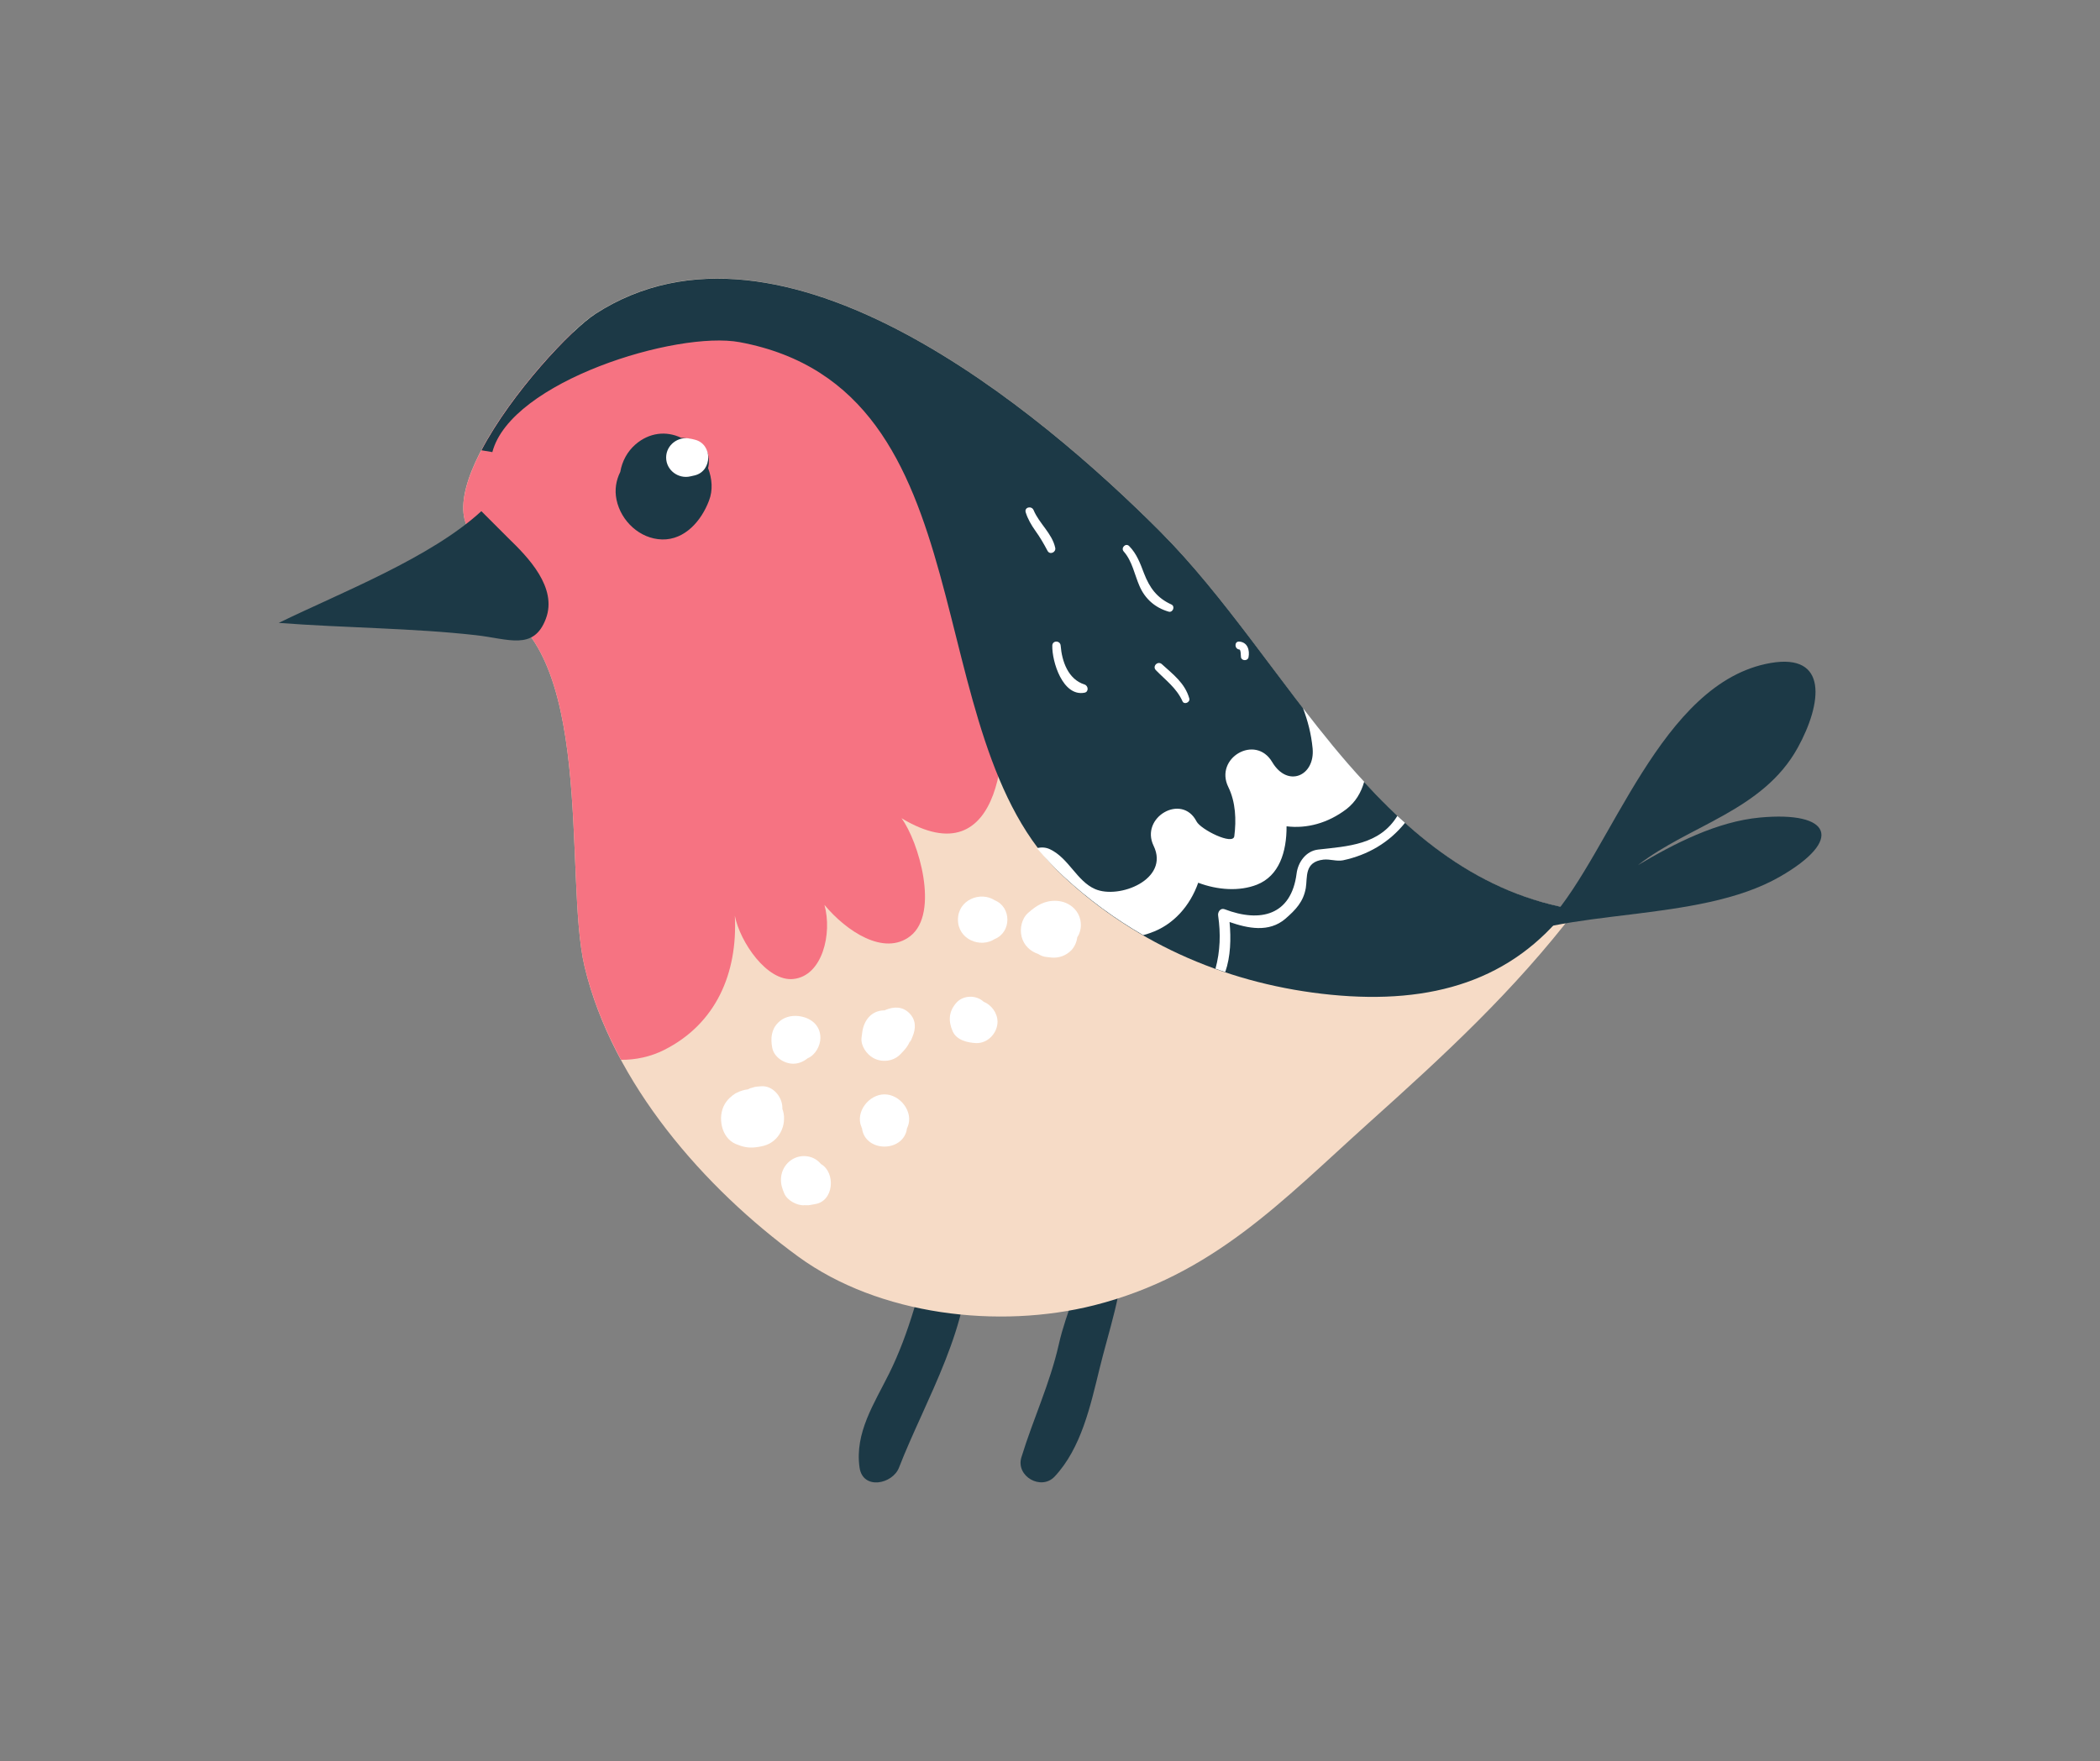 <svg overflow="hidden" viewBox="0, 0, 150.69, 126.41" id="7315cc58-ca53-4cda-a681-30ab0c3900d5" xmlns="http://www.w3.org/2000/svg" xmlns:xlink="http://www.w3.org/1999/xlink" xmlns:xml="http://www.w3.org/XML/1998/namespace" version="1.1"><rect x="0" y="0" width="150.69" height="126.41" fill="#808080" stroke="none"/><g id="Layer_4"><g><path d="M69.45 89.54 C69.34 88.08 67.16 87.63 66.81 89.2 C66.11 92.32 65.23 95.71 63.81 98.57 C62.74 100.73 61.32 102.84 61.68 105.34 C61.92 106.97 64.05 106.53 64.51 105.34 C66.38 100.51 69.85 94.93 69.45 89.54 z" style="fill:#1C3946;" /><path d="M78.03 89.6 C77.63 91.92 76.5 94.16 75.98 96.48 C75.34 99.32 74.13 101.86 73.29 104.61 C72.88 105.97 74.72 107.01 75.68 105.98 C77.59 103.94 78.25 100.89 78.9 98.24 C79.55 95.56 80.57 92.69 80.61 89.93 C80.62 88.47 78.28 88.11 78.03 89.6 z" style="fill:#1C3946;" /><path d="M34.93 43.25 C42.85 46.02 40.42 62.98 41.95 69.39 C43.95 77.76 50.55 85.29 57.3 90.21 C63.07 94.41 71.65 95.42 78.51 93.69 C87.04 91.53 92.01 86.18 98.17 80.64 C103.65 75.72 108.61 71.16 113.1 65.3 C98.84 63.01 92.68 47.61 83.24 38.14 C74.65 29.53 56.13 13.87 42.73 22.51 C39.86 24.36 30.26 35.35 34.16 38.61 L34.93 43.25 z" style="fill:#F6DBC6;" /><path d="M71.58 48.27 C70.45 42.81 67.3 34.66 63.84 30.34 C59.76 25.25 56.06 22.43 49.21 22.42 C46.72 22.42 43.91 22.93 41.1 23.87 C37.34 27.43 30.83 35.84 34.16 38.62 L34.93 43.25 C42.85 46.02 40.42 62.98 41.95 69.39 C42.5 71.69 43.41 73.93 44.56 76.07 C45.61 76.08 46.69 75.85 47.66 75.36 C51.37 73.49 52.94 69.87 52.73 65.73 C53.1 67.62 55.04 70.46 56.92 70.27 C59.02 70.06 59.73 67 59.16 64.95 C60.73 66.84 63.44 68.65 65.32 67.19 C67.44 65.54 65.91 60.37 64.69 58.73 C71.99 63.11 72.62 53.35 71.58 48.27 z" style="fill:#F67382;" /><path d="M34.54 36.69 C30.9 40.04 24.47 42.53 20 44.71 C24.71 45.07 29.62 45.08 34.14 45.59 C36.48 45.85 38.3 46.73 39.17 44.41 C40.01 42.17 37.9 40 36.47 38.62 L34.54 36.69 z" style="fill:#1C3946;" /><path d="M50.81 33.6 C50.99 32.84 50.76 31.99 49.97 31.66 C49.63 31.52 49.25 31.44 48.87 31.42 C47.8 30.91 46.59 31.05 45.61 31.89 C45.01 32.41 44.64 33.11 44.51 33.87 C44.21 34.47 44.09 35.15 44.24 35.87 C44.56 37.41 45.92 38.68 47.51 38.72 C49.16 38.76 50.34 37.35 50.87 35.95 C51.17 35.19 51.1 34.36 50.81 33.6 z" style="fill:#1C3946;" /><path d="M112.51 65.19 C98.68 62.56 92.55 47.48 83.25 38.15 C74.66 29.54 56.14 13.88 42.74 22.52 C40.99 23.65 36.71 28.21 34.55 32.32 L35.33 32.45 C36.66 27.38 48.56 23.72 53.08 24.56 C71.22 27.95 65.51 52.86 76.31 62.91 C81.67 67.9 88.39 70.7 95.51 71.4 C102.81 72.12 108.52 70.35 112.51 65.19 z" style="fill:#1C3946;" /><path d="M93.5 50.83 C93.85 51.76 94.09 52.68 94.19 53.72 C94.37 55.69 92.4 56.57 91.29 54.7 C90.09 52.67 87.12 54.41 88.14 56.49 C88.67 57.57 88.72 58.85 88.57 60.02 C88.48 60.7 86.16 59.54 85.86 58.96 C84.81 56.91 81.79 58.67 82.78 60.71 C83.95 63.12 80.29 64.57 78.57 63.81 C77.27 63.24 76.69 61.6 75.35 60.96 C75.04 60.81 74.71 60.8 74.41 60.88 C74.98 61.56 75.6 62.24 76.31 62.9 C78.08 64.54 80 65.95 82.03 67.12 C82.2 67.08 82.36 67.03 82.52 66.97 C84.21 66.4 85.41 64.99 85.98 63.36 C87.38 63.89 88.94 63.99 90.19 63.5 C91.79 62.87 92.33 61.15 92.32 59.31 C93.76 59.49 95.28 59.09 96.61 58.08 C97.27 57.57 97.67 56.89 97.89 56.11 C96.35 54.45 94.91 52.66 93.5 50.83 z" style="fill:white;" /><path d="M100.82 59.06 C100.64 58.9 100.46 58.73 100.27 58.56 C99 60.65 96.7 60.74 94.58 60.98 C93.71 61.08 93.14 61.89 93.04 62.7 C92.66 65.69 90.45 66.25 87.87 65.26 C87.57 65.15 87.37 65.47 87.41 65.72 C87.6 67.01 87.56 68.27 87.22 69.53 C87.45 69.61 87.68 69.7 87.92 69.77 C88.31 68.65 88.34 67.37 88.23 66.18 C89.55 66.64 91.06 66.95 92.23 65.95 C92.98 65.3 93.53 64.72 93.7 63.74 C93.83 62.97 93.57 61.86 94.97 61.7 C95.43 61.65 95.92 61.84 96.37 61.75 C98.15 61.37 99.68 60.48 100.82 59.06 z" style="fill:white;" /><path d="M77.82 49.13 C76.65 48.76 76.2 47.48 76.11 46.34 C76.08 45.96 75.52 45.95 75.51 46.34 C75.48 47.48 76.26 50.02 77.82 49.72 C78.14 49.66 78.1 49.22 77.82 49.13 z" style="fill:white;" /><path d="M75.72 39.32 C75.5 38.29 74.57 37.58 74.17 36.62 C74.03 36.28 73.49 36.4 73.6 36.77 C73.75 37.25 74 37.68 74.29 38.09 C74.63 38.56 74.9 39.03 75.17 39.54 C75.34 39.85 75.79 39.64 75.72 39.32 z" style="fill:white;" /><path d="M84.06 43.39 C83.02 42.92 82.49 42.19 82.09 41.15 C81.82 40.44 81.57 39.75 81.03 39.2 C80.78 38.94 80.4 39.33 80.64 39.59 C81.25 40.28 81.41 41.25 81.77 42.07 C82.17 42.99 82.89 43.62 83.85 43.9 C84.15 44 84.35 43.53 84.06 43.39 z" style="fill:white;" /><path d="M85.34 50.13 C85.02 49.02 84.18 48.41 83.37 47.67 C83.08 47.41 82.67 47.82 82.94 48.1 C83.64 48.82 84.43 49.39 84.85 50.33 C84.97 50.61 85.42 50.41 85.34 50.13 z" style="fill:white;" /><path d="M88.93 46.05 C88.56 46.02 88.57 46.58 88.93 46.62 C89.05 46.63 89.03 47.08 89.05 47.18 C89.1 47.45 89.54 47.45 89.59 47.18 C89.69 46.66 89.52 46.1 88.93 46.05 z" style="fill:white;" /><path d="M111.22 66.01 C115.67 61.02 119.15 48.97 127.04 47.59 C131.22 46.86 130.74 50.51 129 53.67 C126.5 58.2 121.24 59.21 117.53 62.1 C120.15 60.54 123.2 58.97 126.29 58.68 C131.39 58.21 132.33 60.27 127.73 62.92 C121.79 66.34 111.91 65.08 106.98 67.95 L111.22 66.01 z" style="fill:#1C3946;" /><g><path d="M56.14 79.59 C56.14 79.56 56.14 79.54 56.14 79.51 C56.14 78.72 55.44 77.89 54.6 77.97 C54.39 77.99 54.18 77.99 53.99 78.07 C53.87 78.09 53.77 78.13 53.67 78.19 C53.39 78.22 53.11 78.31 52.86 78.44 C52.84 78.45 52.82 78.46 52.79 78.47 C52.47 78.67 52.19 78.93 52 79.26 C51.48 80.16 51.74 81.66 52.79 82.11 C53.29 82.32 53.69 82.41 54.21 82.35 C54.78 82.28 55.24 82.17 55.66 81.75 C56.04 81.37 56.26 80.84 56.26 80.3 C56.27 80.04 56.22 79.81 56.14 79.59 z" style="fill:white;" /><g><path d="M65.14 80.86 C65.13 80.88 65.12 80.91 65.11 80.93 C65.12 80.93 65.14 80.88 65.14 80.86 z" style="fill:white;" /><path d="M65.11 80.93 C65.13 80.86 65.14 80.84 65.14 80.86 C65.56 79.8 64.59 78.55 63.47 78.55 C62.35 78.55 61.38 79.8 61.8 80.86 C61.8 80.84 61.82 80.86 61.83 80.93 C61.87 81.01 61.89 81.09 61.94 81.16 C61.9 81.1 61.87 81.04 61.85 81 C61.86 81.03 61.86 81.06 61.87 81.09 C62.19 82.7 64.74 82.7 65.07 81.09 C65.08 81.06 65.08 81.03 65.09 81 C65.07 81.05 65.04 81.1 65 81.16 C65.05 81.09 65.07 81.01 65.11 80.93 z" style="fill:white;" /><path d="M61.84 80.93 C61.83 80.91 61.82 80.89 61.81 80.86 C61.81 80.88 61.83 80.93 61.86 81 C61.85 80.95 61.85 80.95 61.84 80.93 z" style="fill:white;" /></g><path d="M65.25 72.72 C64.76 72.23 64.14 72.24 63.54 72.49 C63.52 72.5 63.5 72.51 63.48 72.52 C62.52 72.52 61.98 73.25 61.87 74.11 C61.85 74.24 61.84 74.37 61.82 74.5 C61.76 75.07 62.19 75.67 62.65 75.93 C63.28 76.29 64.12 76.19 64.62 75.66 C64.92 75.35 65.22 75.04 65.33 74.6 C65.24 74.97 65.21 74.89 65.33 74.73 C65.4 74.64 65.43 74.52 65.47 74.43 C65.73 73.83 65.74 73.21 65.25 72.72 z" style="fill:white;" /><path d="M70.58 71.9 C70.06 71.41 69.14 71.42 68.65 71.95 C68.08 72.57 68.03 73.27 68.36 74.02 C68.64 74.66 69.42 74.84 70.04 74.87 C70.88 74.9 71.58 74.15 71.58 73.33 C71.57 72.71 71.15 72.13 70.58 71.9 z" style="fill:white;" /><path d="M71.38 64.62 C70.36 63.95 68.74 64.58 68.74 66.01 C68.74 67.44 70.36 68.07 71.38 67.4 C72.59 66.91 72.59 65.11 71.38 64.62 z" style="fill:white;" /><path d="M77.56 66.4 C77.56 65.41 76.77 64.71 75.82 64.66 C74.97 64.62 74.39 64.98 73.78 65.52 C73.31 65.93 73.16 66.66 73.31 67.24 C73.47 67.86 73.93 68.28 74.49 68.47 C74.68 68.59 74.84 68.65 75.02 68.68 C75.37 68.72 75.51 68.74 75.45 68.73 C75.98 68.78 76.5 68.59 76.87 68.21 C77.1 67.97 77.26 67.63 77.3 67.28 C77.46 67.04 77.56 66.74 77.56 66.4 z" style="fill:white;" /><path d="M58.87 74.5 C58.87 73.56 58.15 73.03 57.3 72.93 C56.77 72.87 56.22 73.01 55.84 73.4 C55.34 73.9 55.29 74.53 55.41 75.19 C55.53 75.87 56.26 76.35 56.92 76.35 C57.3 76.35 57.66 76.2 57.95 75.96 C58.5 75.74 58.87 75.06 58.87 74.5 z" style="fill:white;" /></g><path d="M58.91 83.55 C58.62 83.2 58.2 82.98 57.69 82.98 C56.78 82.98 56.06 83.73 56.04 84.63 C56.03 85.03 56.13 85.31 56.28 85.67 C56.5 86.17 57.19 86.54 57.72 86.51 C57.6 86.49 57.49 86.48 57.37 86.46 C57.52 86.49 57.67 86.51 57.83 86.51 C58.04 86.53 58.26 86.46 58.47 86.43 C59.85 86.23 59.98 84.16 58.91 83.55 z" style="fill:white;" /><path d="M49.86 31.56 C49.76 31.53 49.65 31.51 49.55 31.49 C48.68 31.28 47.8 31.93 47.8 32.84 C47.8 33.75 48.68 34.4 49.55 34.19 C49.65 34.17 49.75 34.14 49.86 34.12 C51.14 33.8 51.14 31.87 49.86 31.56 z" style="fill:white;" /></g></g><g id="Layer_2" /><g id="Layer_3" /></svg>